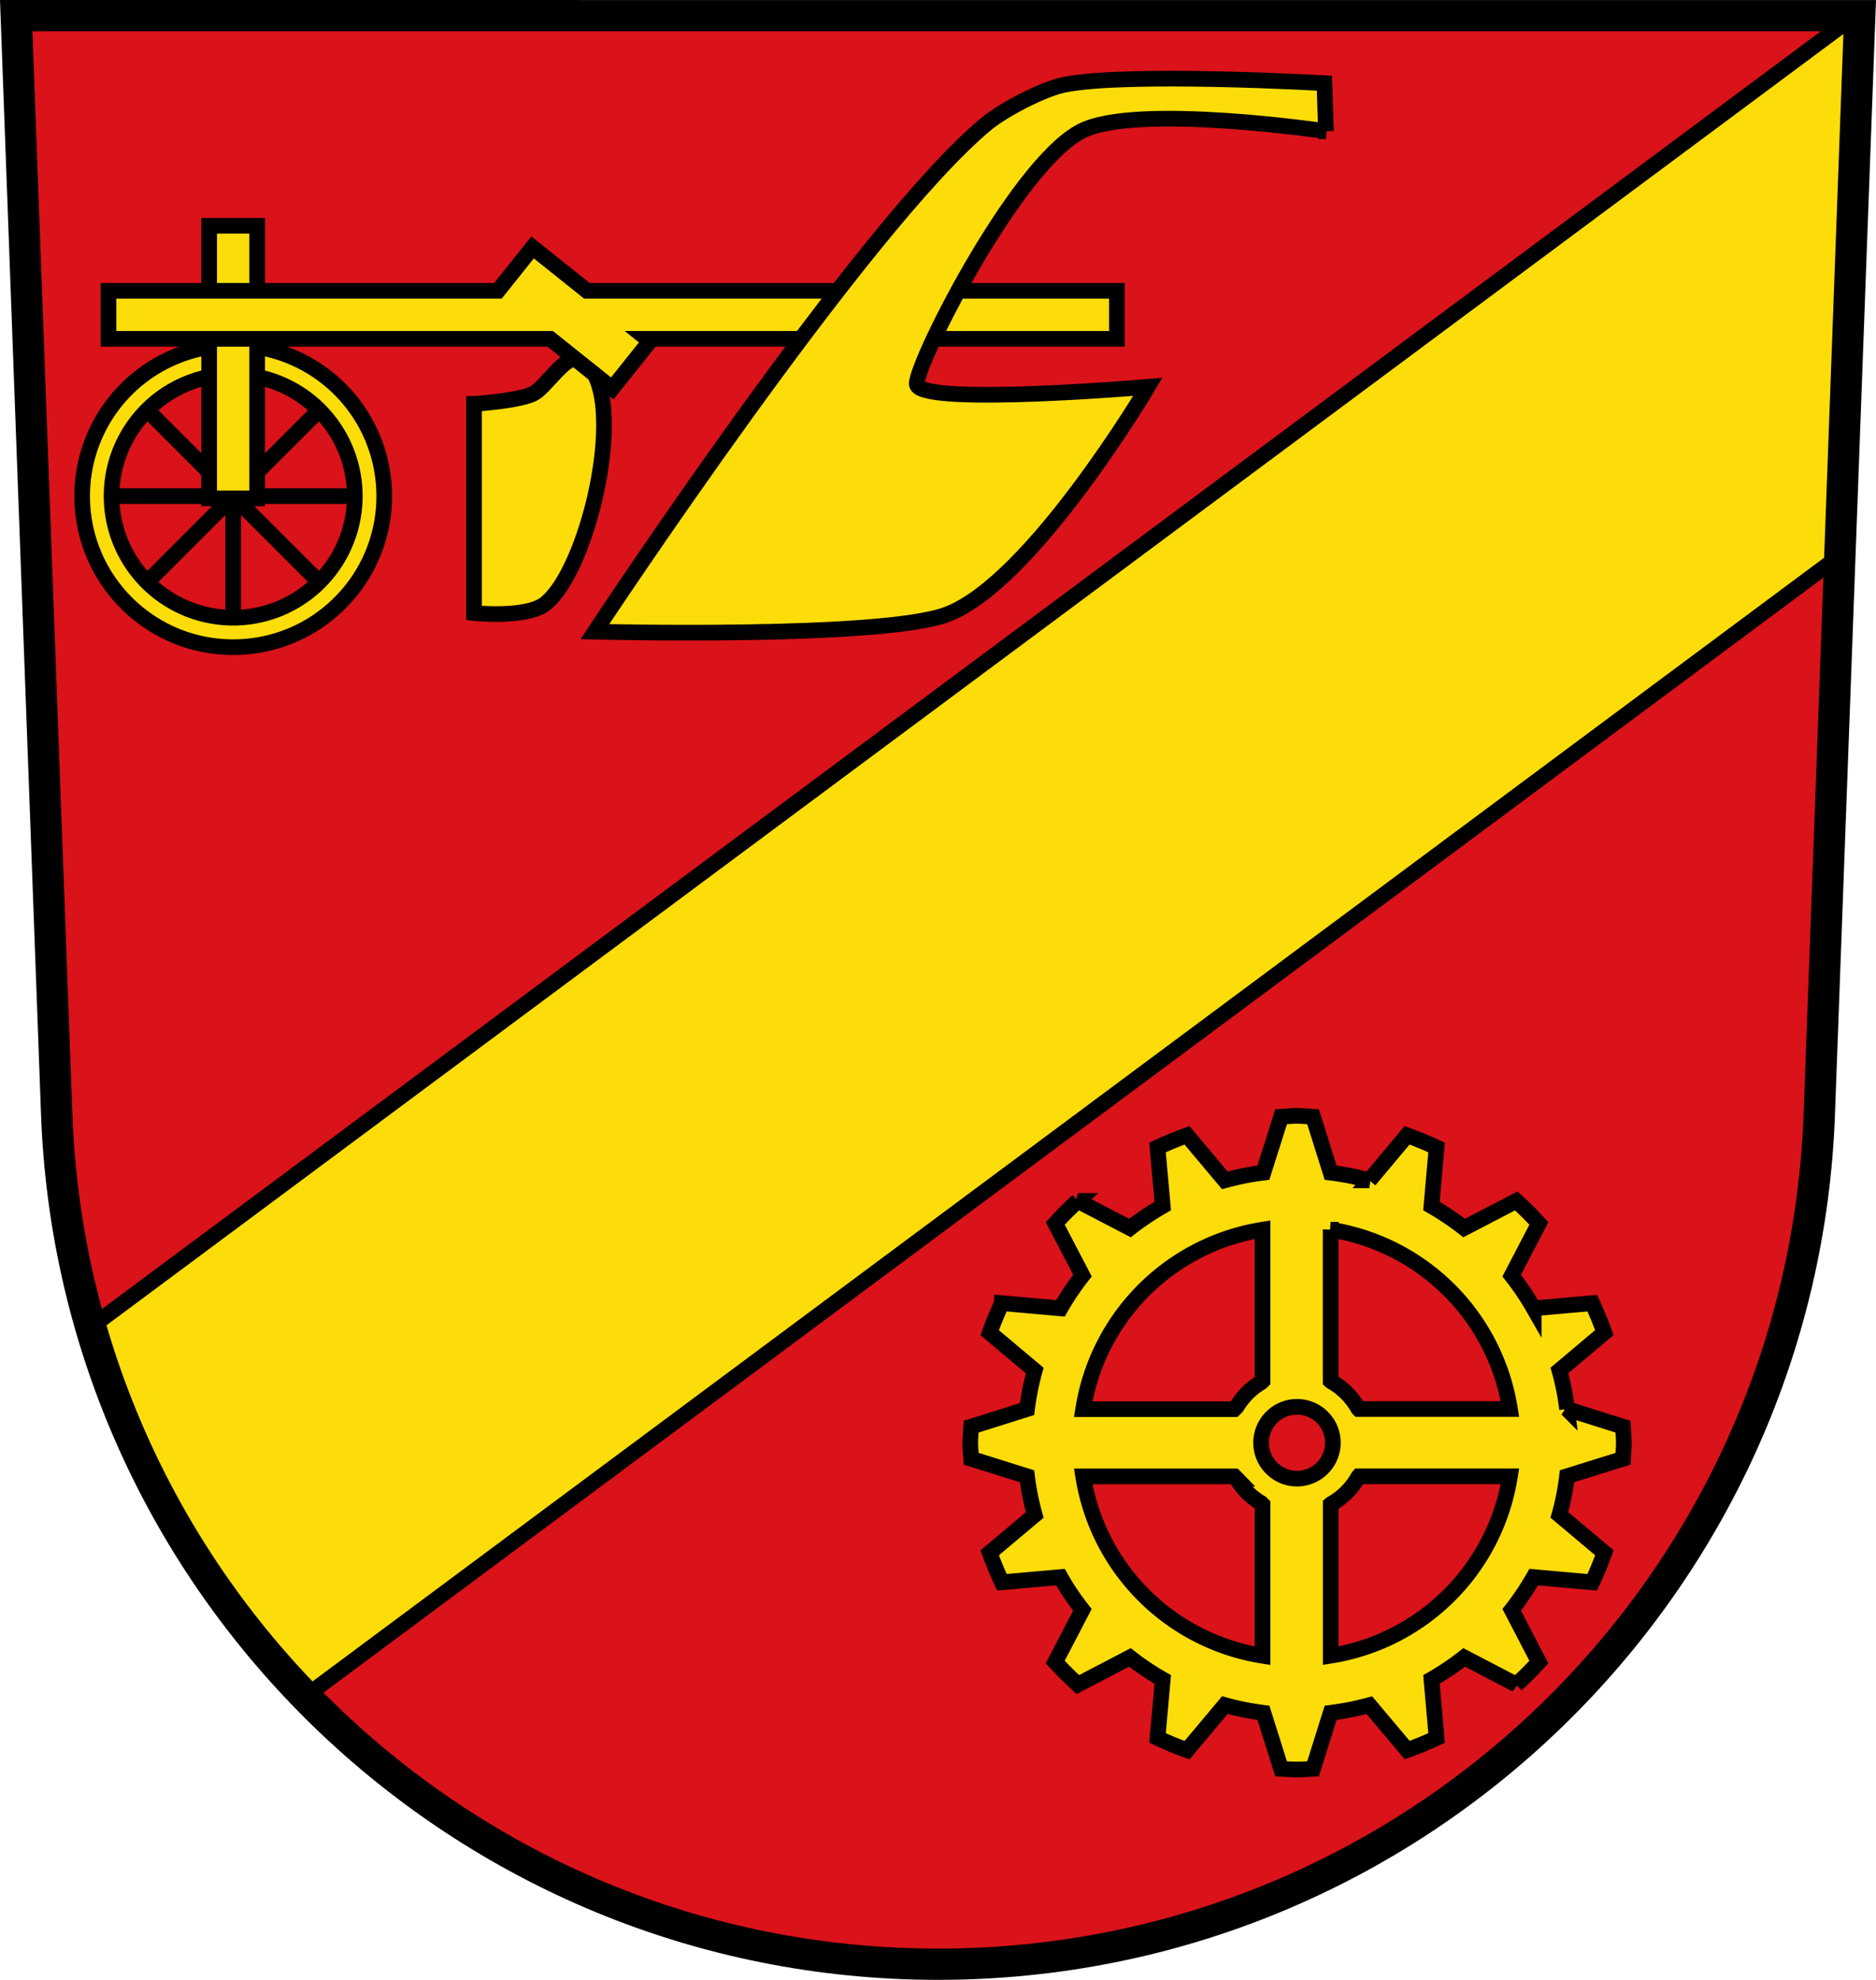 <svg xml:space="preserve" viewBox="0 0 31.75 33.5" width="120" height="126.615" xmlns="http://www.w3.org/2000/svg"><path style="color:#000;fill:#da121a;stroke-width:.529;-inkscape-stroke:none" d="m31.475 2.565-.683 18.544c-.27 8.013-6.847 14.426-14.917 14.426S1.23 29.122.96 21.11L.275 2.565z" transform="translate(0 -2.3)"/><path d="M21.952 21.181c-.092 0-.18.01-.27.015l-.3.946c-.224.027-.44.072-.653.13l-.64-.762c-.17.062-.336.13-.499.206l.089.99c-.194.112-.38.236-.555.373l-.882-.459a5.06 5.06 0 0 0-.382.382l.46.882c-.137.175-.262.36-.373.554l-.99-.088a5.374 5.374 0 0 0-.207.5l.762.64a4.653 4.653 0 0 0-.13.652l-.946.298c-.005.091-.015.18-.015.272 0 .091.01.18.015.27l.946.297c.027.224.072.443.13.655l-.762.64c.062.17.13.337.207.499l.99-.088c.11.195.235.379.372.554l-.46.883c.122.133.25.26.383.382l.881-.46c.176.138.36.261.556.373l-.089.99c.163.076.33.146.5.206l.64-.762c.211.059.428.102.653.131l.298.947c.091.005.18.012.271.012.091 0 .18-.007.271-.012l.297-.947c.225-.029.443-.072.655-.13l.64.76c.17-.06.336-.129.498-.205l-.087-.99c.194-.112.379-.235.554-.373l.882.46a5.41 5.41 0 0 0 .382-.382l-.459-.883c.137-.175.261-.36.372-.554l.99.088c.076-.162.145-.33.206-.5l-.762-.64c.06-.212.103-.428.13-.654l.948-.296c.003-.091.013-.18.013-.27 0-.093-.01-.182-.014-.273l-.946-.298a4.425 4.425 0 0 0-.13-.653l.76-.64c-.06-.17-.129-.337-.205-.499l-.99.088a4.606 4.606 0 0 0-.373-.554l.46-.882a5.356 5.356 0 0 0-.382-.382l-.882.459a4.847 4.847 0 0 0-.554-.373l.087-.99a5.908 5.908 0 0 0-.499-.206l-.639.762a4.556 4.556 0 0 0-.655-.13l-.297-.946c-.09-.005-.18-.015-.27-.015zm-.585 1.926v2.56l-.025.024c-.17.101-.31.242-.412.412l-.04.04h-2.558a3.653 3.653 0 0 1 3.035-3.036zm1.153 0a3.65 3.65 0 0 1 3.035 3.034h-2.56l-.007-.007a1.191 1.191 0 0 0-.458-.46l-.01-.009v-2.557zm-.57 2.997a.608.608 0 0 1 .608.607.608.608 0 0 1-.607.608.608.608 0 0 1-.608-.608.608.608 0 0 1 .608-.607zm1.046 1.176H25.555a3.652 3.652 0 0 1-3.034 3.035v-2.56l.008-.007a1.19 1.19 0 0 0 .46-.46zm-4.664.001h2.56l.038.039a1.2 1.2 0 0 0 .412.412l.025.025V30.316a3.652 3.652 0 0 1-3.035-3.035z" style="fill:#fcdd09;stroke:#000;stroke-width:.265" transform="translate(0 -2.3)"/><g style="fill:#fcdd09;stroke:#000" stroke="#000" stroke-miterlimit="10"><g style="fill:#fcdd09;stroke:#000" fill="none"><path style="fill:#fcdd09;stroke:#000" d="M16.655 37.83h17.312M19.19 43.951l12.242-12.242M19.19 31.709l12.242 12.242M25.311 46.486V29.174" transform="matrix(.265 0 0 .265 -2.761 -1.631)"/></g><path fill="#ffed00" d="M25.311 28.185a9.644 9.644 0 0 0-9.645 9.646c0 5.326 4.318 9.646 9.645 9.646s9.646-4.319 9.646-9.646a9.645 9.645 0 0 0-9.646-9.646zm0 17.411a7.766 7.766 0 1 1 0-15.532 7.766 7.766 0 0 1 0 15.532z" style="fill:#fcdd09;stroke:#000" transform="matrix(.265 0 0 .265 -2.761 -1.631)"/><path fill="#ffed00" style="fill:#fcdd09;stroke:#000" d="M23.777 20.567h3.067v17.411h-3.067zM40.694 31.944v13.354s3.342.355 4.55-.594c2.925-2.297 5.527-14.143 2.177-15.63-.822-.365-2.093 1.716-2.869 2.177-.844.498-3.858.693-3.858.693z" transform="matrix(.265 0 0 .265 -2.761 -1.631)"/><path fill="#ffed00" style="fill:#fcdd09;stroke:#000" d="M17.348 24.723v3.066h28.209l3.963 3.166 2.408-3.015-.189-.151h30.009v-3.066H47.9l-3.468-2.771-2.214 2.771z" transform="matrix(.265 0 0 .265 -2.761 -1.631)"/><path fill="#ffed00" d="m95.103 14.533-.099-3.066s-12.545-.718-16.619.099c-1.357.272-3.88 1.595-4.946 2.473-7.912 6.51-25.029 32.447-25.029 32.447s18.229.467 22.456-1.089c5.44-2.006 12.86-14.542 12.86-14.542s-14.035 1.206-14.74-.099c-.405-.748 6.201-14.001 10.486-16.224 3.469-1.802 15.631.001 15.631.001z" style="fill:#fcdd09;stroke:#000" transform="matrix(.265 0 0 .265 -2.761 -1.631)"/></g><path style="color:#000;fill:#fcdd09;stroke-width:.265;stroke-linecap:round;stroke-miterlimit:44" d="M31.394 2.565 1.536 24.755a14.928 14.928 0 0 0 3.634 6.249l25.969-19.301.337-9.138h-.082z" transform="translate(0 -2.3)"/><path style="color:#000;fill:#000;stroke-linecap:round;stroke-miterlimit:44" d="M31.172 2.565 1.498 24.618c.026.091.052.182.08.273L31.47 2.673l.005-.108h-.304zm-.027 8.969L5.077 30.908l.185.191 25.87-19.227.013-.338z" transform="translate(0 -2.3)"/><path style="color:#000;fill:#000" d="m0 2.3.693 18.82C.97 29.271 7.665 35.8 15.875 35.8s14.906-6.528 15.182-14.68v-.003l.693-18.816h-.275zm.549.528H31.2L30.527 21.1c-.265 7.874-6.722 14.171-14.652 14.171-7.93 0-14.387-6.297-14.652-14.171z" transform="translate(0 -2.3)"/></svg>
